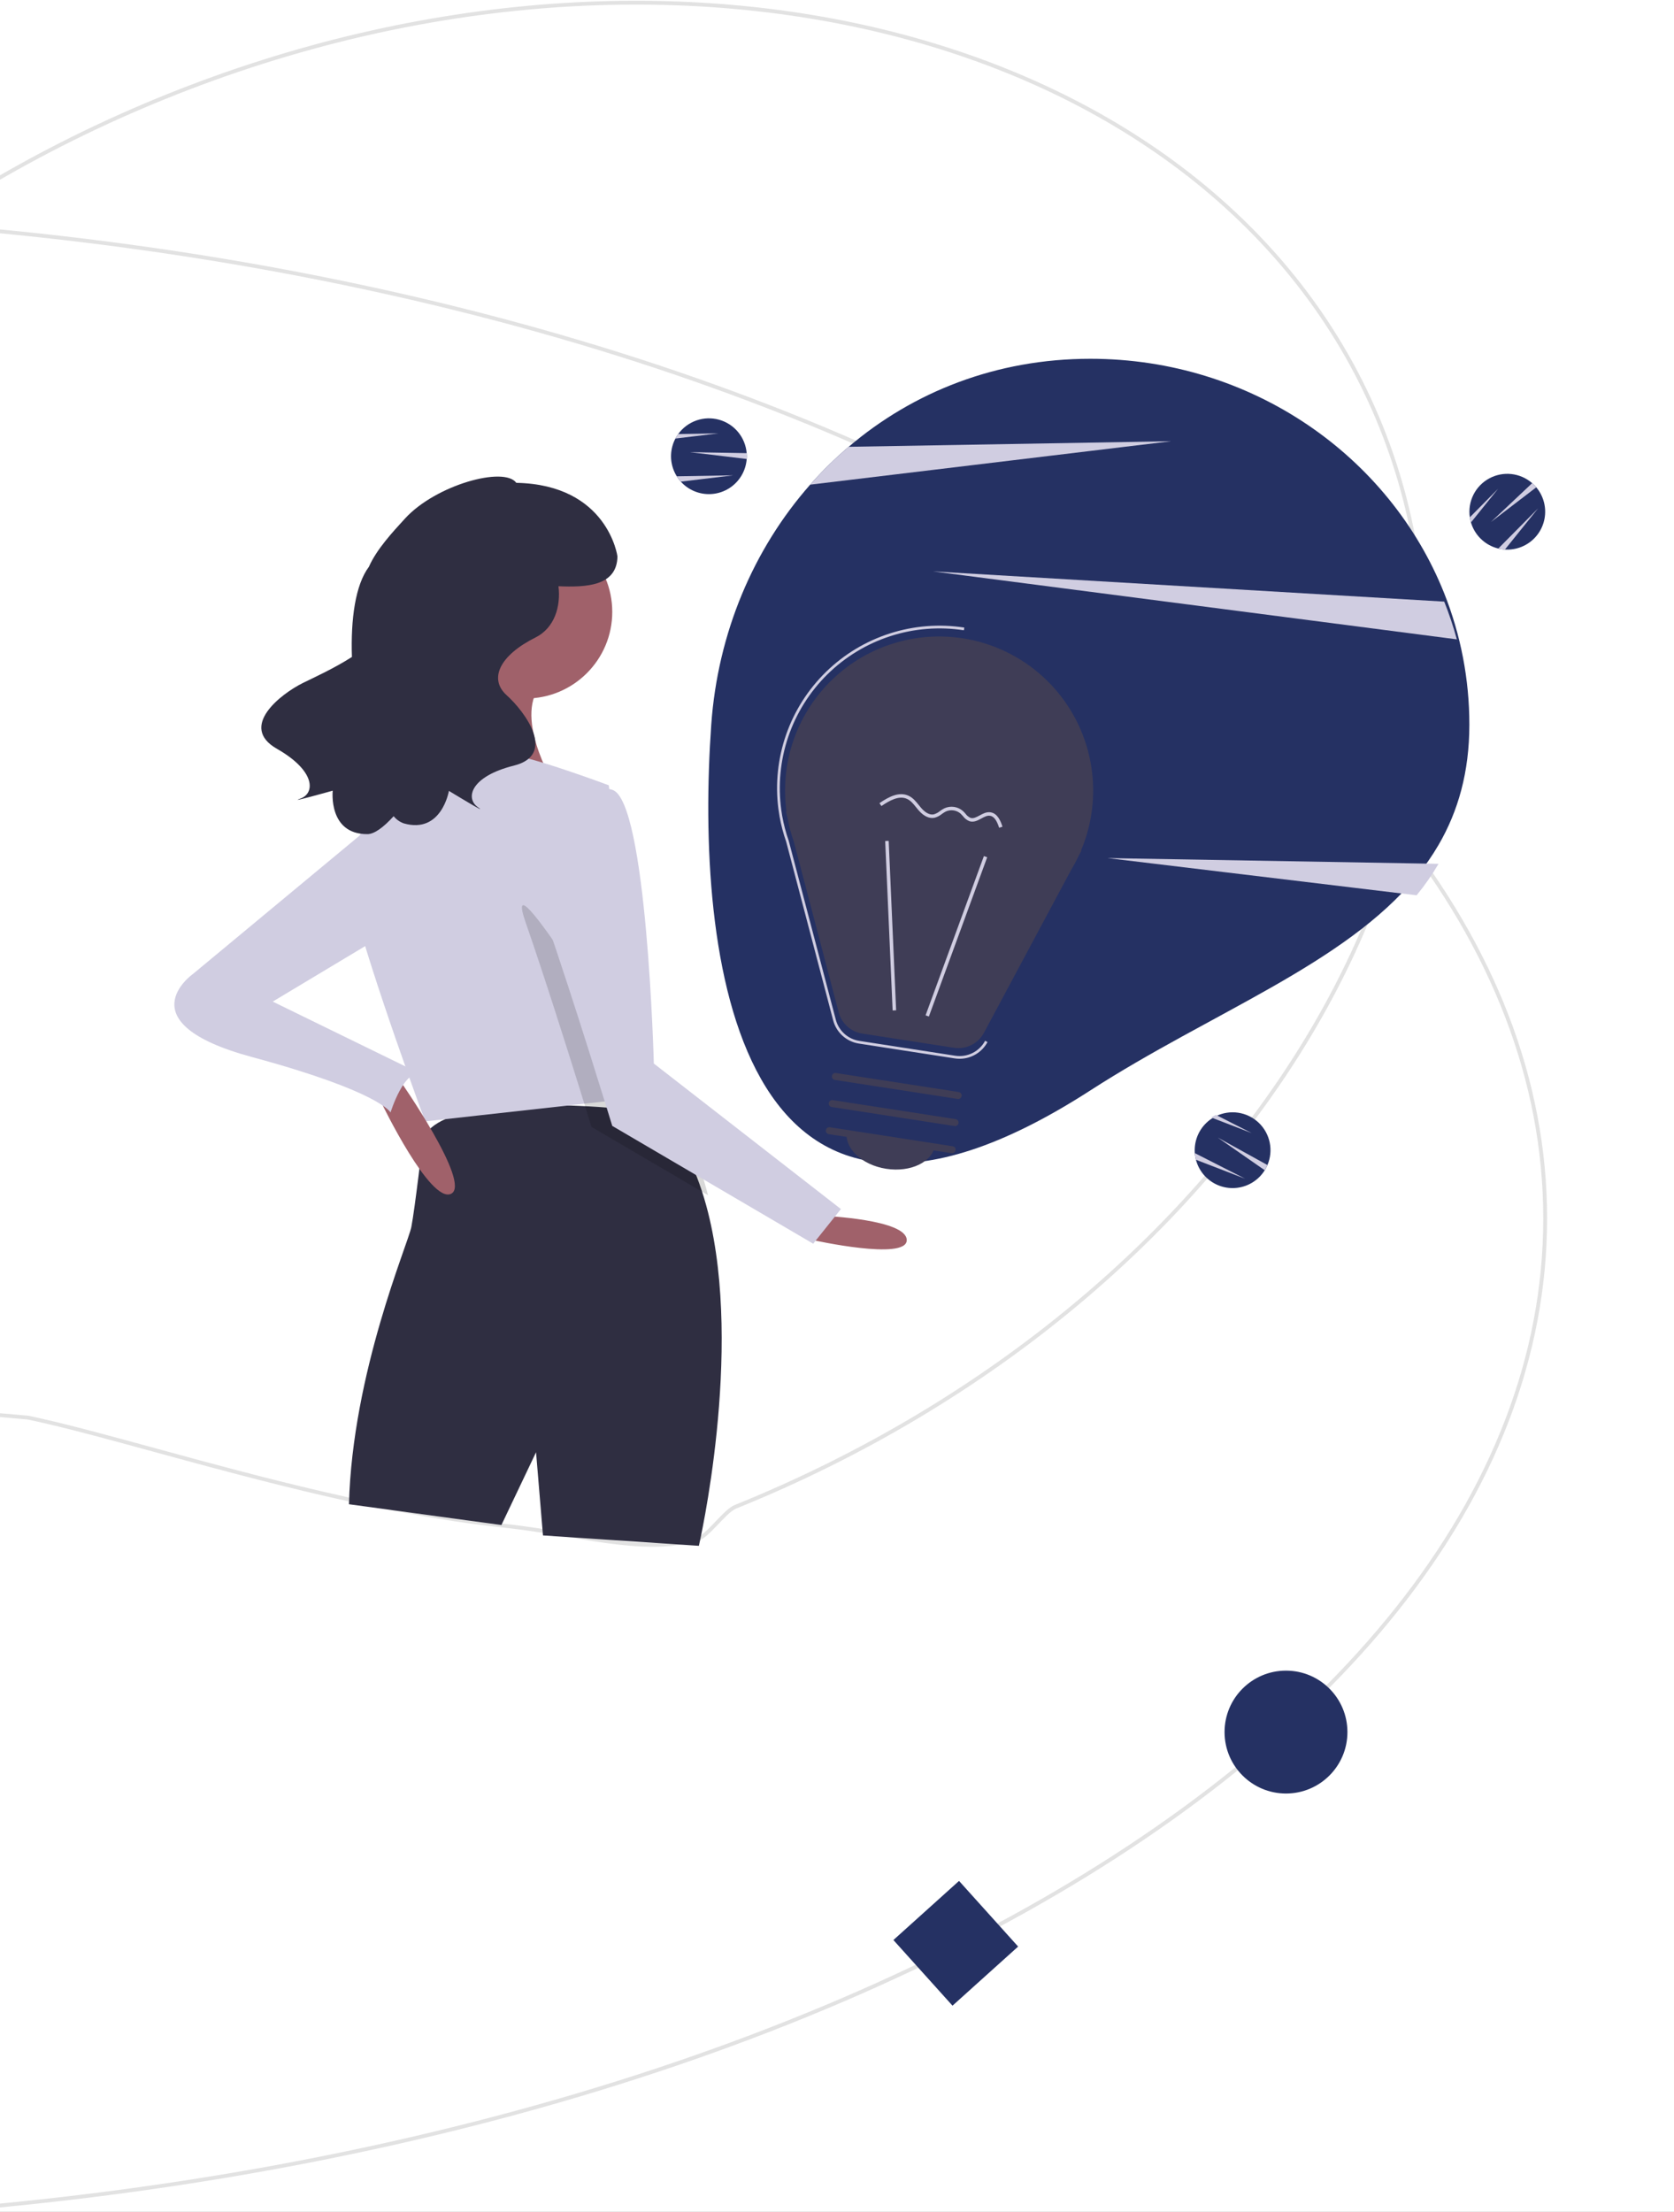 <svg width="654" height="864" viewBox="0 0 654 864" fill="none" xmlns="http://www.w3.org/2000/svg">
<rect x="0" y="0" width="654" height="864" fill="#808080" stroke="none"/>
<g clip-path="url(#clip0)">
<rect width="654" height="864" fill="white"/>
<g opacity="0.2">
<path d="M538.738 166.657C534.958 157.301 530.517 148.119 525.54 139.367C520.634 130.741 515.088 122.323 509.055 114.346C503.098 106.47 496.525 98.836 489.516 91.654C482.584 84.55 475.061 77.72 467.157 71.354C459.324 65.045 450.931 59.042 442.213 53.512C433.554 48.02 424.37 42.866 414.918 38.194C396.074 28.879 375.654 21.209 354.225 15.397C332.787 9.582 310.162 5.579 286.981 3.499C263.57 1.398 239.385 1.241 215.098 3.031C202.824 3.936 190.347 5.355 178.015 7.248C165.542 9.163 152.917 11.609 140.49 14.519C127.9 17.467 115.206 20.963 102.763 24.91C90.135 28.914 77.454 33.482 65.071 38.485C52.688 43.488 40.393 49.011 28.528 54.902C16.835 60.708 5.276 67.01 -5.829 73.636C-16.789 80.175 -27.57 87.186 -37.873 94.472C-48.059 101.677 -58.019 109.324 -67.477 117.199C-86.192 132.783 -103.479 149.696 -118.86 167.47C-134.091 185.069 -147.585 203.665 -158.967 222.74C-170.344 241.807 -179.705 261.509 -186.79 281.299C-190.343 291.227 -193.369 301.313 -195.783 311.279C-198.213 321.313 -200.08 331.461 -201.332 341.441C-202.596 351.512 -203.262 361.65 -203.315 371.575C-203.367 381.61 -202.793 391.669 -201.606 401.471C-200.405 411.401 -198.547 421.309 -196.084 430.922C-193.584 440.675 -190.4 450.364 -186.62 459.721C-182.459 470.019 -178.331 478.872 -173.998 486.786C-169.684 494.668 -165.296 501.384 -160.583 507.318C-155.957 513.142 -151.148 518.05 -145.88 522.321C-140.781 526.455 -135.371 529.894 -129.341 532.835C-123.607 535.632 -117.4 537.932 -110.365 539.867C-103.888 541.649 -96.696 543.121 -88.379 544.366C-72.571 546.731 -54.383 548.025 -33.323 549.523C-20.149 550.46 -5.217 551.522 10.829 552.984L10.914 552.991L10.997 553.008C24.143 555.726 41.007 560.338 60.534 565.678C100.773 576.683 150.852 590.38 197.278 595.272C205.83 596.173 213.995 597.55 221.892 598.882C231.077 600.432 239.753 601.895 248.117 602.458C252.568 602.758 256.566 602.779 260.34 602.523C264.522 602.239 268.354 601.622 272.054 600.638C272.887 600.416 274.018 599.679 275.415 598.446C276.782 597.239 278.25 595.7 279.67 594.212C282.334 591.418 284.851 588.78 287.046 587.893C299.43 582.89 311.724 577.366 323.589 571.475C335.282 565.67 346.842 559.367 357.946 552.742C368.907 546.203 379.688 539.192 389.99 531.905C400.177 524.7 410.137 517.054 419.595 509.179C438.309 493.595 455.597 476.682 470.978 458.908C486.208 441.308 499.702 422.713 511.084 403.638C522.462 384.571 531.823 364.869 538.907 345.078C542.461 335.151 545.487 325.064 547.901 315.099C550.331 305.064 552.198 294.916 553.45 284.936C554.713 274.866 555.38 264.728 555.432 254.802C555.485 244.767 554.91 234.709 553.724 224.906C552.523 214.977 550.664 205.068 548.201 195.456C545.702 185.703 542.518 176.013 538.738 166.657ZM540.129 166.095C601.736 318.578 488.679 508.046 287.608 589.284C283.526 590.933 276.917 600.897 272.44 602.088C249.955 608.069 225.477 599.752 197.121 596.764C128.149 589.496 50.984 562.806 10.693 554.478C-106.212 543.829 -149.568 555.432 -188.011 460.283C-249.618 307.8 -136.561 118.331 64.509 37.094C265.579 -44.144 478.522 13.612 540.129 166.095Z" fill="#707070"/>
</g>
<path opacity="0.2" d="M-132.523 867.863C274.066 867.863 603.671 692.398 603.671 475.951C603.671 259.504 274.066 84.039 -132.523 84.039C-539.112 84.039 -868.718 259.504 -868.718 475.951C-868.718 692.398 -539.112 867.863 -132.523 867.863Z" stroke="#707070" stroke-width="1.5"/>
<path d="M574.049 283.053C574.049 301.646 569.645 316.951 562.006 330.062C559.484 334.38 556.622 338.49 553.446 342.353C525.364 376.701 473.153 395.5 425.964 425.951C286.673 515.835 271.585 371.806 277.876 283.053C280.414 247.242 294.36 214.438 316.516 189.322C321.169 184.039 326.196 179.097 331.557 174.535C356.709 153.113 389.207 140.148 425.965 140.148C489.03 140.148 542.884 178.186 564.237 231.787C570.729 248.098 574.058 265.495 574.049 283.051V283.053Z" fill="#253163"/>
<path d="M457.518 172.357L316.518 189.321C321.172 184.039 326.199 179.097 331.561 174.534L457.518 172.357Z" fill="#D0CDE1"/>
<path d="M562.006 337.431C559.485 341.75 556.623 345.86 553.447 349.722L432.668 335.193L562.006 337.431Z" fill="#D0CDE1"/>
<path d="M569.163 249.753L364.469 223.201L564.235 235.011C566.154 239.829 567.799 244.75 569.163 249.753Z" fill="#D0CDE1"/>
<path d="M291.763 178.215C291.763 178.58 291.753 178.94 291.721 179.294C291.561 181.489 290.913 183.621 289.825 185.535C288.737 187.448 287.235 189.095 285.43 190.355C283.625 191.614 281.562 192.456 279.39 192.817C277.219 193.179 274.994 193.052 272.878 192.445C270.762 191.838 268.808 190.767 267.159 189.309C265.509 187.851 264.205 186.044 263.343 184.019C262.48 181.994 262.079 179.802 262.171 177.603C262.262 175.403 262.843 173.252 263.871 171.305C264.189 170.695 264.553 170.11 264.96 169.555C266.73 167.1 269.211 165.247 272.067 164.245C274.924 163.244 278.019 163.143 280.934 163.955C283.85 164.768 286.447 166.455 288.374 168.789C290.301 171.124 291.465 173.993 291.711 177.01C291.747 177.406 291.763 177.811 291.763 178.215Z" fill="#253163"/>
<path d="M291.763 178.215C291.763 178.58 291.752 178.94 291.721 179.294L269.559 176.626L291.71 177.006C291.747 177.407 291.763 177.809 291.763 178.215Z" fill="#D0CDE1"/>
<path d="M286.477 185.675L265.976 188.144C265.394 187.495 264.87 186.796 264.411 186.056L286.477 185.675Z" fill="#D0CDE1"/>
<path d="M280.661 169.287L263.87 171.306C264.189 170.696 264.553 170.111 264.959 169.556L280.661 169.287Z" fill="#D0CDE1"/>
<path d="M494.628 456.235C494.457 456.558 494.279 456.87 494.085 457.168C492.915 459.032 491.343 460.612 489.485 461.792C487.626 462.972 485.528 463.723 483.343 463.989C481.158 464.256 478.941 464.032 476.853 463.333C474.766 462.635 472.86 461.48 471.276 459.952C469.691 458.424 468.468 456.561 467.694 454.501C466.92 452.44 466.615 450.232 466.803 448.039C466.99 445.846 467.664 443.722 468.776 441.822C469.887 439.922 471.409 438.294 473.229 437.056C473.796 436.667 474.392 436.321 475.012 436.021C477.726 434.682 480.787 434.207 483.78 434.662C486.773 435.116 489.554 436.478 491.749 438.563C493.944 440.648 495.447 443.356 496.054 446.322C496.662 449.287 496.345 452.368 495.146 455.148C494.993 455.513 494.819 455.875 494.628 456.235Z" fill="#253163"/>
<path d="M494.628 456.177C494.457 456.499 494.279 456.811 494.085 457.11L475.759 444.367L495.146 455.087C494.992 455.454 494.819 455.817 494.628 456.177Z" fill="#D0CDE1"/>
<path d="M486.461 460.445L467.194 453.015C466.984 452.169 466.849 451.307 466.791 450.437L486.461 460.445Z" fill="#D0CDE1"/>
<path d="M489.007 442.614L473.229 436.527C473.796 436.137 474.392 435.791 475.011 435.492L489.007 442.614Z" fill="#D0CDE1"/>
<path d="M599.466 189.556C599.721 189.817 599.964 190.081 600.189 190.358C601.607 192.041 602.632 194.02 603.189 196.15C603.746 198.279 603.821 200.506 603.408 202.669C602.995 204.831 602.106 206.874 600.804 208.649C599.502 210.424 597.82 211.886 595.881 212.929C593.943 213.972 591.796 214.569 589.597 214.677C587.399 214.786 585.204 214.402 583.172 213.555C581.14 212.708 579.323 211.418 577.853 209.779C576.383 208.141 575.296 206.195 574.673 204.084C574.475 203.425 574.328 202.752 574.232 202.071C573.785 199.077 574.267 196.018 575.612 193.307C576.958 190.596 579.103 188.363 581.758 186.909C584.412 185.455 587.449 184.85 590.458 185.175C593.467 185.501 596.304 186.742 598.586 188.73C598.89 188.985 599.186 189.264 599.466 189.556Z" fill="#253163"/>
<path d="M599.466 189.556C599.721 189.817 599.964 190.081 600.19 190.357L582.465 203.922L598.592 188.729C598.892 188.988 599.187 189.264 599.466 189.556Z" fill="#D0CDE1"/>
<path d="M600.894 198.587L587.941 214.668C587.071 214.61 586.208 214.476 585.363 214.266L600.894 198.587Z" fill="#D0CDE1"/>
<path d="M585.288 190.915L574.677 204.084C574.479 203.425 574.331 202.752 574.235 202.07L585.288 190.915Z" fill="#D0CDE1"/>
<path d="M321.764 474.955C321.764 474.955 354.248 476.305 354.248 484.429C354.248 492.553 317.704 484.429 317.704 484.429L321.764 474.955Z" fill="#A0616A"/>
<path d="M273.037 603.838L212.131 599.777L209.424 567.293L195.889 595.717L136.333 587.596C137.684 536.162 159.343 486.083 160.697 479.315C162.05 472.547 165.285 444.587 165.285 444.587C171.2 432.04 202.194 430.861 226.491 431.999C236.561 432.46 245.494 433.326 251.002 433.95C254.643 434.355 256.795 434.653 256.795 434.653C266.499 444.655 272.753 458.285 276.597 473.512C290.457 528.367 273.037 603.838 273.037 603.838Z" fill="#2F2E41"/>
<path d="M205.361 272.856C224.049 272.856 239.198 257.706 239.198 239.018C239.198 220.331 224.049 205.181 205.361 205.181C186.673 205.181 171.524 220.331 171.524 239.018C171.524 257.706 186.673 272.856 205.361 272.856Z" fill="#A0616A"/>
<path d="M182.352 251.829C182.352 251.829 172.877 293.787 157.988 305.969C143.099 318.151 216.188 305.969 216.188 305.969C216.188 305.969 199.946 278.899 212.128 266.718C224.309 254.536 182.352 251.829 182.352 251.829Z" fill="#A0616A"/>
<path d="M251.38 428.572L228.926 431.062L166.11 438.044C166.11 438.044 165.81 437.246 165.285 435.794C160.724 423.356 138.756 362.827 136.332 344.649C133.624 324.352 162.051 299.989 162.051 299.989C162.051 299.989 189.121 294.575 197.242 294.575C205.363 294.575 237.847 306.756 237.847 306.756L249.961 415.726L251.004 425.16L251.38 428.572Z" fill="#D0CDE1"/>
<path opacity="0.15" d="M276.597 466.876L231.078 440.199C231.078 440.199 230.279 437.6 228.926 433.215C228.251 431.022 227.426 428.369 226.49 425.365C221.239 408.5 212.427 380.672 205.362 360.342C194.534 329.214 247.32 415.836 247.32 415.836L249.959 417.88L251.001 427.314C254.642 427.72 256.794 428.018 256.794 428.018C266.499 438.02 272.753 451.649 276.597 466.876Z" fill="black"/>
<path d="M216.189 311.225C216.189 311.225 202.654 328.82 213.482 359.951C224.31 391.082 239.199 439.808 239.199 439.808L317.701 485.827L328.529 472.292L255.441 415.446C255.441 415.446 252.734 312.579 239.199 308.519C225.664 304.459 216.189 311.225 216.189 311.225Z" fill="#D0CDE1"/>
<path d="M149.191 431.119C149.191 431.119 168.14 470.371 176.261 466.31C184.382 462.25 155.958 421.645 155.958 421.645L149.191 431.119Z" fill="#A0616A"/>
<path d="M147.162 320.87L75.425 380.425C75.425 380.425 48.355 399.374 98.435 412.909C148.514 426.444 152.575 434.565 152.575 434.565C152.575 434.565 157.989 416.97 164.756 419.677L106.556 391.249L153.928 362.826L147.162 320.87Z" fill="#D0CDE1"/>
<path d="M118.33 266.792C122.094 264.927 130.406 261.166 137.49 256.631C136.994 241.882 138.809 228.494 144.126 221.397C147.11 214.621 153.377 207.838 158.284 202.495C170.336 189.376 196.988 182.053 201.713 188.608C237.465 189.314 241.228 217.336 241.228 217.336C241.042 229.057 228.859 229.429 218.188 229.001C219.144 237.003 216.597 245.318 209.222 249.005C195.121 256.056 190.889 265.223 197.941 271.57C204.992 277.916 217.685 294.839 200.761 299.07C183.837 303.3 181.723 311.762 186.659 315.288C191.596 318.813 175.378 308.941 175.378 308.941C175.378 308.941 172.557 325.864 157.751 321.634C156.198 321.084 154.828 320.113 153.794 318.83C149.794 323.224 146.227 325.822 143.538 325.837C128.137 325.918 129.985 308.861 129.985 308.861C129.985 308.861 111.706 313.995 117.409 311.93C123.113 309.866 123.357 301.147 108.201 292.51C93.045 283.873 109.829 271.001 118.33 266.792Z" fill="#2F2E41"/>
<path d="M307.279 317.082L307.034 317.05L307.634 319.326C308.2 322.502 309.022 325.628 310.092 328.671L327.658 395.446C328.218 397.576 329.389 399.497 331.025 400.973C332.661 402.448 334.693 403.414 336.87 403.751L372.692 409.293C375.009 409.651 377.379 409.281 379.476 408.235C381.573 407.188 383.294 405.516 384.4 403.45L418.443 339.864C419.506 338.102 420.478 336.287 421.355 334.425L422.51 332.266L422.33 332.242C425.939 323.706 427.527 314.451 426.971 305.2C426.415 295.949 423.73 286.951 419.126 278.907C414.521 270.864 408.122 263.993 400.425 258.83C392.729 253.666 383.944 250.35 374.756 249.139C365.567 247.928 356.223 248.856 347.452 251.849C338.681 254.843 330.72 259.822 324.189 266.398C317.658 272.974 312.734 280.969 309.801 289.76C306.867 298.552 306.004 307.902 307.278 317.082H307.279Z" fill="#3F3D56"/>
<path d="M374.892 413.585C374.261 413.585 373.631 413.536 373.008 413.44L335.564 407.646C333.186 407.279 330.967 406.225 329.179 404.614C327.392 403.003 326.114 400.905 325.502 398.577L307.141 328.78C306.018 325.585 305.156 322.304 304.562 318.97L304.097 315.917C302.849 306.162 303.885 296.25 307.123 286.965C310.362 277.679 315.714 269.273 322.758 262.41C329.802 255.547 338.344 250.415 347.711 247.42C357.078 244.424 367.013 243.647 376.732 245.149L376.57 246.194C366.957 244.712 357.131 245.498 347.875 248.488C338.62 251.479 330.191 256.591 323.262 263.416C316.332 270.242 311.094 278.593 307.965 287.802C304.836 297.012 303.902 306.825 305.238 316.46L305.595 318.744C306.185 322.049 307.04 325.303 308.152 328.471L326.529 398.31C327.088 400.438 328.257 402.357 329.892 403.83C331.527 405.303 333.556 406.267 335.731 406.603L373.175 412.396C375.488 412.751 377.854 412.381 379.948 411.337C382.042 410.292 383.76 408.624 384.867 406.562L385.799 407.061C384.74 409.032 383.167 410.68 381.246 411.829C379.326 412.978 377.13 413.584 374.892 413.585Z" fill="#D0CDE1"/>
<path d="M384.391 334.404L361.607 396.613L362.891 397.083L385.675 334.875L384.391 334.404Z" fill="#D0CDE1"/>
<path d="M347.192 328.466L345.826 328.526L348.734 394.711L350.1 394.651L347.192 328.466Z" fill="#D0CDE1"/>
<path d="M371.727 450.453L323.747 443.027C323.401 442.959 323.095 442.759 322.892 442.47C322.69 442.181 322.607 441.825 322.661 441.477C322.715 441.128 322.901 440.814 323.182 440.599C323.462 440.385 323.814 440.288 324.165 440.327L372.145 447.753C372.328 447.773 372.505 447.831 372.665 447.921C372.826 448.012 372.966 448.134 373.078 448.281C373.19 448.427 373.271 448.595 373.317 448.774C373.362 448.952 373.371 449.138 373.343 449.321C373.315 449.503 373.25 449.677 373.153 449.834C373.056 449.99 372.927 450.126 372.776 450.231C372.625 450.337 372.455 450.411 372.274 450.449C372.094 450.487 371.908 450.489 371.727 450.453Z" fill="#3F3D56"/>
<path d="M372.957 439.867L324.977 432.441C324.794 432.421 324.617 432.363 324.457 432.272C324.296 432.181 324.156 432.059 324.044 431.912C323.933 431.766 323.852 431.598 323.806 431.42C323.761 431.241 323.752 431.055 323.78 430.873C323.808 430.691 323.873 430.517 323.97 430.36C324.068 430.204 324.196 430.069 324.347 429.963C324.497 429.857 324.668 429.783 324.848 429.745C325.029 429.707 325.215 429.705 325.395 429.741L373.375 437.167C373.722 437.235 374.028 437.435 374.231 437.724C374.433 438.013 374.516 438.369 374.462 438.718C374.408 439.067 374.221 439.381 373.941 439.595C373.66 439.81 373.307 439.907 372.957 439.867Z" fill="#3F3D56"/>
<path d="M374.187 429.283L326.207 421.857C326.024 421.836 325.847 421.779 325.687 421.688C325.527 421.597 325.386 421.474 325.275 421.328C325.163 421.181 325.082 421.014 325.036 420.835C324.991 420.657 324.982 420.471 325.01 420.289C325.039 420.107 325.103 419.932 325.201 419.776C325.298 419.619 325.426 419.484 325.577 419.378C325.728 419.273 325.898 419.199 326.079 419.16C326.259 419.122 326.445 419.121 326.626 419.157L374.605 426.582C374.952 426.651 375.258 426.85 375.461 427.139C375.664 427.428 375.747 427.785 375.693 428.133C375.638 428.482 375.452 428.797 375.171 429.011C374.89 429.225 374.538 429.322 374.187 429.283Z" fill="#3F3D56"/>
<path d="M346.245 456.564C355.762 458.037 364.298 453.926 365.311 447.383L330.847 442.051C329.834 448.594 336.728 455.092 346.245 456.564Z" fill="#3F3D56"/>
<path d="M363.492 319.481C361.445 319.165 359.751 317.547 358.823 316.462C358.518 316.107 358.223 315.738 357.923 315.368C356.841 314.021 355.822 312.75 354.397 312.088C351.259 310.624 347.56 312.669 344.358 314.863L343.585 313.738C347.105 311.324 351.21 309.095 354.976 310.851C356.686 311.649 357.856 313.106 358.988 314.514C359.276 314.873 359.564 315.23 359.859 315.575C360.824 316.701 362.75 318.53 364.813 318.108C365.682 317.855 366.491 317.427 367.19 316.851C367.722 316.454 368.284 316.099 368.871 315.789C370.063 315.218 371.396 315.012 372.704 315.197C374.012 315.382 375.236 315.949 376.222 316.828C376.574 317.161 376.907 317.514 377.22 317.883C377.717 318.581 378.39 319.134 379.17 319.487C380.287 319.844 381.469 319.206 382.721 318.531C384.012 317.834 385.346 317.113 386.86 317.291C386.909 317.297 386.959 317.304 387.01 317.311C389.704 317.728 390.946 320.707 391.649 322.931L390.344 323.342C389.39 320.32 388.227 318.817 386.703 318.649C385.618 318.522 384.528 319.111 383.373 319.734C381.926 320.515 380.428 321.323 378.757 320.79C377.731 320.375 376.843 319.68 376.192 318.785C375.912 318.453 375.614 318.137 375.299 317.837C374.514 317.149 373.545 316.704 372.511 316.558C371.477 316.411 370.423 316.569 369.477 317.012C368.954 317.29 368.452 317.609 367.977 317.964C367.129 318.656 366.143 319.161 365.086 319.446C364.561 319.552 364.021 319.564 363.492 319.481Z" fill="#D0CDE1"/>
<path d="M374.677 734.738L349.036 757.826L372.123 783.467L397.764 760.379L374.677 734.738Z" fill="#253163"/>
<path d="M502.411 700.597C515.668 700.597 526.414 689.851 526.414 676.595C526.414 663.339 515.668 652.593 502.411 652.593C489.155 652.593 478.409 663.339 478.409 676.595C478.409 689.851 489.155 700.597 502.411 700.597Z" fill="#253163"/>
</g>
<defs>
<clipPath id="clip0">
<rect width="654" height="864" fill="white"/>
</clipPath>
</defs>
</svg>
